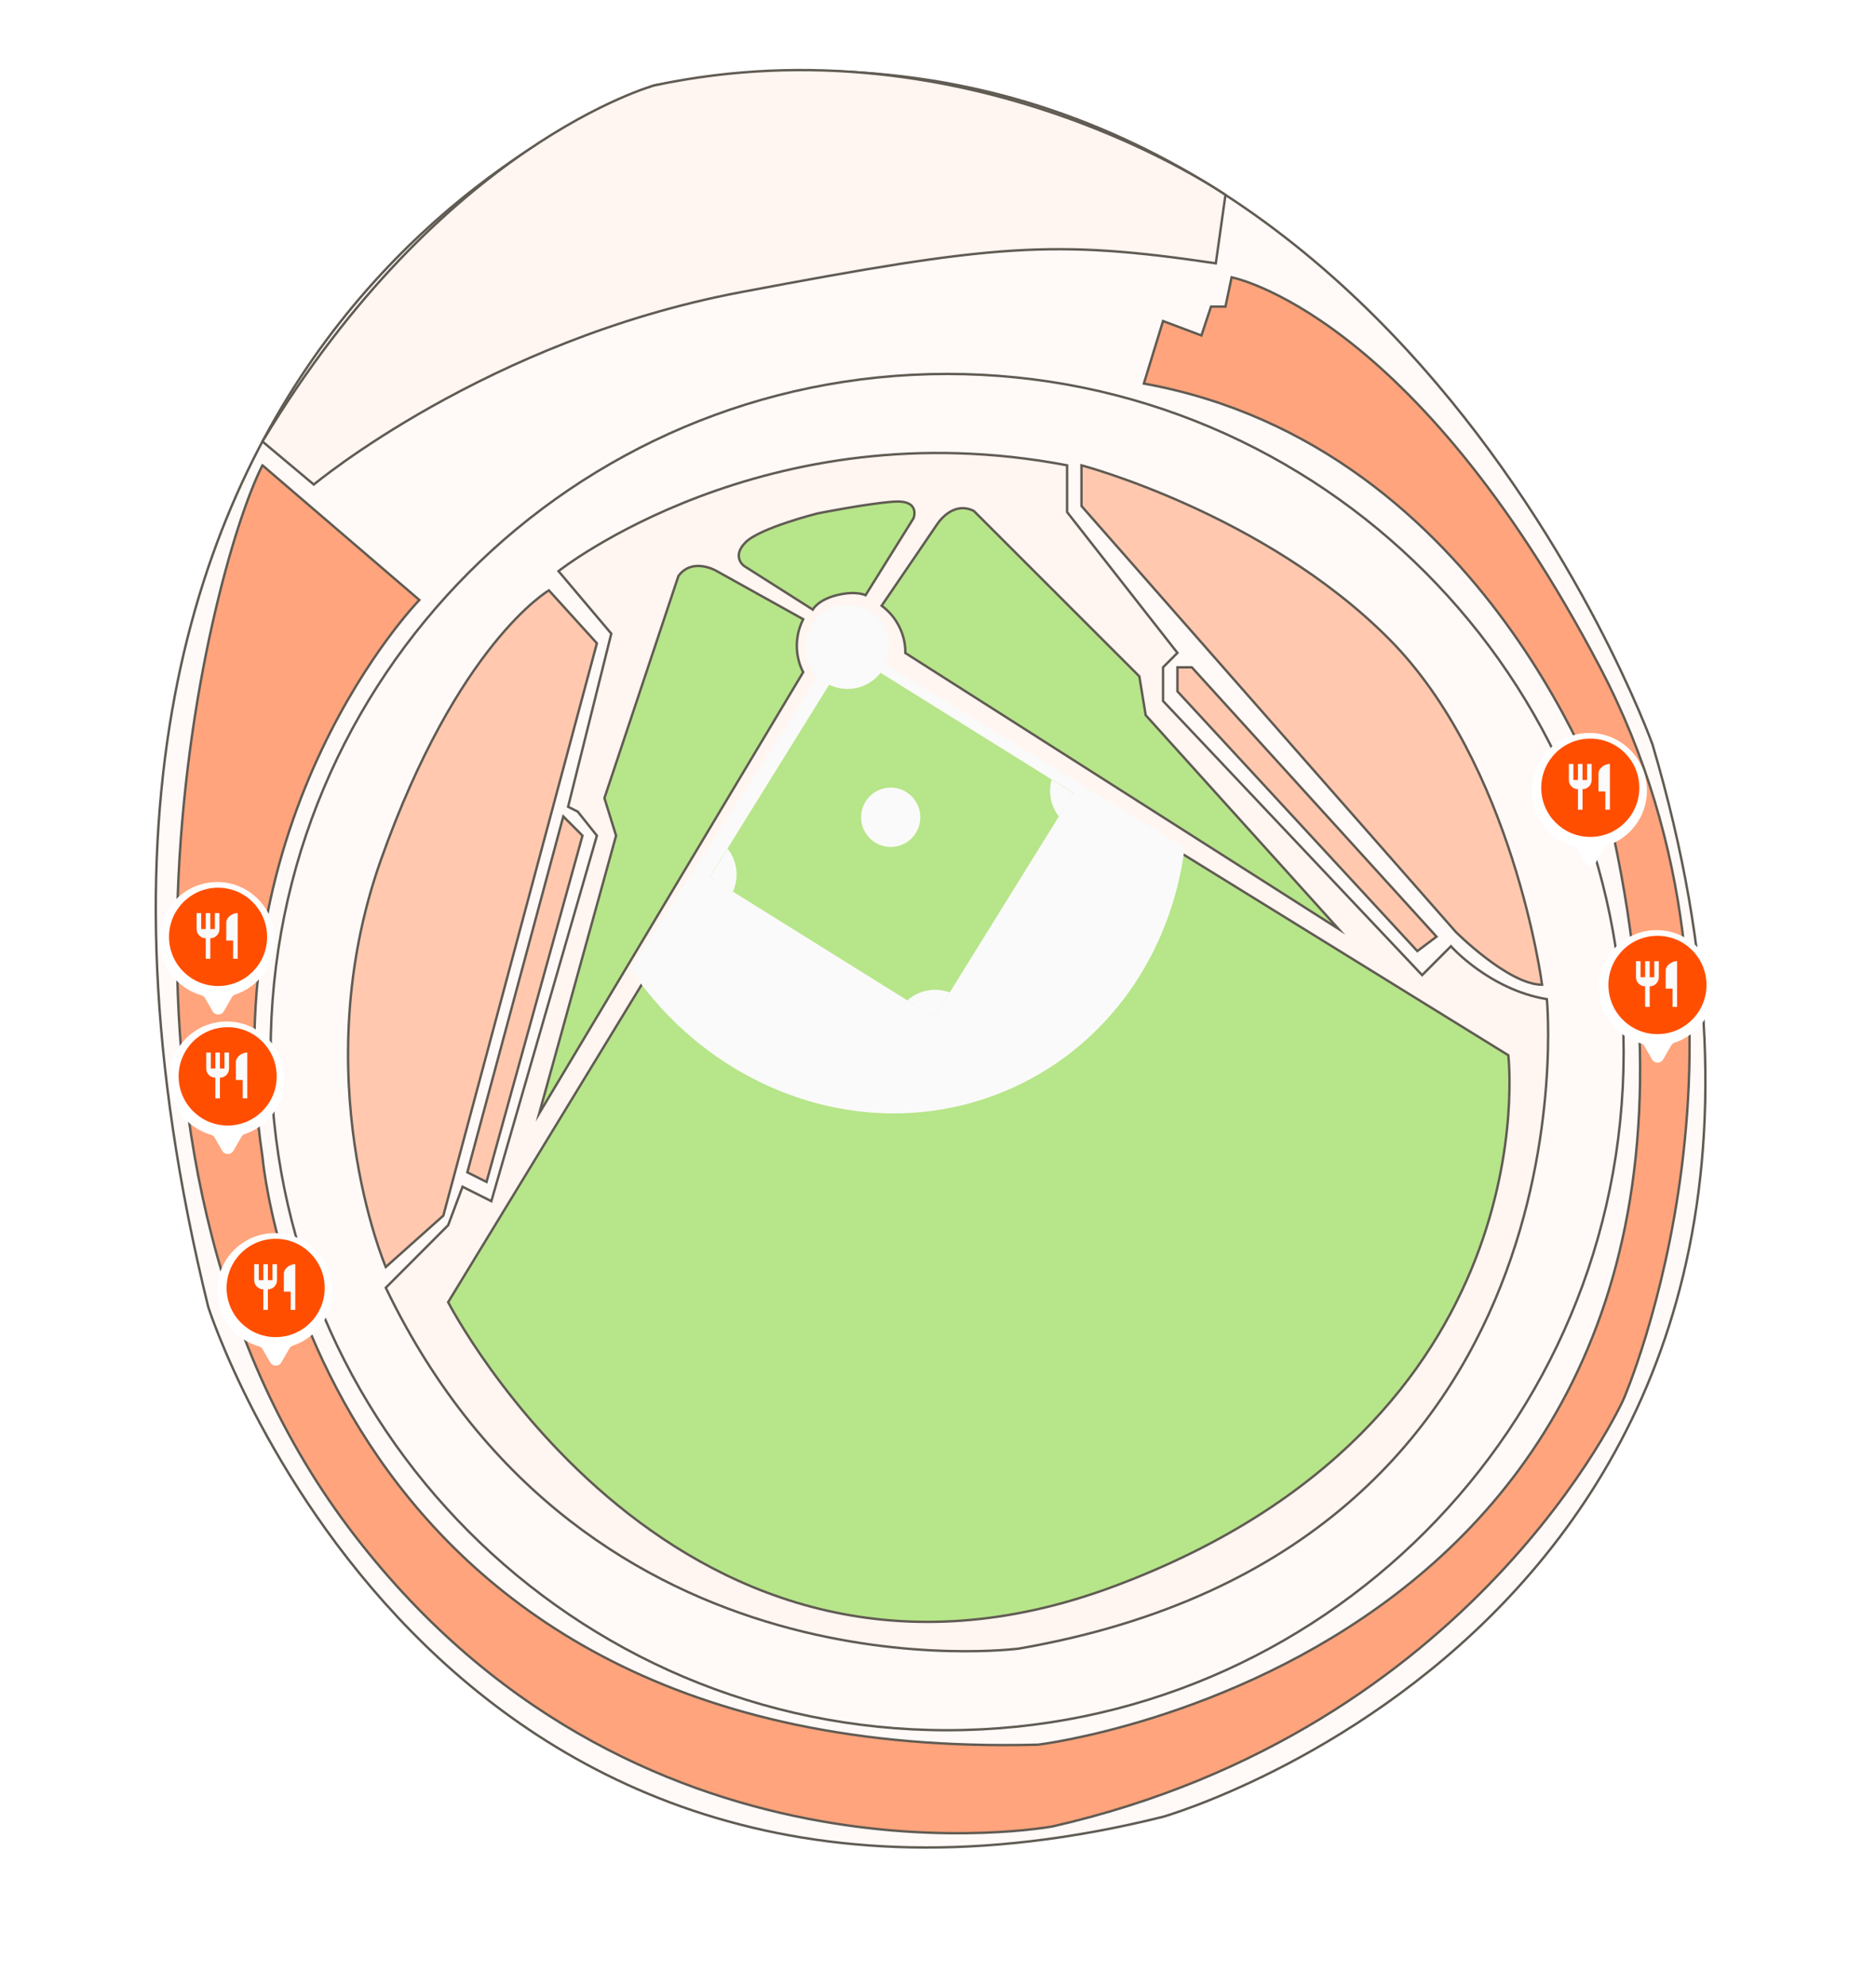 <svg width="390" height="413" viewBox="0 0 390 413" fill="none" xmlns="http://www.w3.org/2000/svg">
<mask id="mask0_698_7774" style="mask-type:alpha" maskUnits="userSpaceOnUse" x="0" y="0" width="390" height="413">
<rect width="390" height="413" fill="#D9D9D9"/>
</mask>
<g mask="url(#mask0_698_7774)">
<g clip-path="url(#clip0_698_7774)">
<path d="M136.055 17.75C136.055 17.75 -7.577 64.75 43.292 271.75C43.292 271.75 89.175 415.75 241.783 377.75C241.783 377.75 396.387 333.75 343.523 154.75C343.523 154.75 284.674 -9.25 136.055 17.75Z" fill="#FFFAF8" stroke="#605B53" stroke-width="0.5" stroke-miterlimit="10"/>
<path d="M196.899 359.75C274.572 359.75 337.539 296.622 337.539 218.75C337.539 140.878 274.572 77.75 196.899 77.75C119.226 77.75 56.26 140.878 56.26 218.75C56.26 296.622 119.226 359.75 196.899 359.75Z" fill="#FFFAF8" stroke="#605B53" stroke-width="0.5" stroke-miterlimit="10"/>
<path d="M116.106 118.75C116.106 118.75 158.996 84.75 221.835 96.75V106.47L244.776 135.75L241.784 138.75V145.75L295.646 202.75L301.63 196.75C301.63 196.75 309.61 205.75 321.579 207.75C321.579 207.75 332.561 321.79 211.871 342.77C211.871 342.77 122.091 354.75 80.198 267.75L93.165 254.75L96.157 246.75L102.142 249.75L124.086 173.75L120.096 168.75L118.101 167.75L127.078 131.75L116.106 118.75Z" fill="#FFF5F1" stroke="#605B53" stroke-width="0.5" stroke-miterlimit="10"/>
<path d="M176.182 134.51L93.165 270.75C93.165 270.75 141.042 363.75 231.81 329.75C322.577 295.75 313.56 219.41 313.56 219.41L176.182 134.51Z" fill="#B7E589" stroke="#605B53" stroke-width="0.5" stroke-miterlimit="10"/>
<path d="M54.563 91.8L65.236 100.75C65.236 100.75 101.144 70.75 154.008 60.75C206.873 50.75 218.842 49.75 252.755 54.75L254.76 40.53C254.76 40.53 201.886 3.75 136.055 17.75C136.055 17.75 91.768 29.84 54.563 91.8Z" fill="#FFF5F1" stroke="#605B53" stroke-width="0.5" stroke-miterlimit="10"/>
<path d="M114.111 122.75L124.086 133.75L92.167 252.75L80.198 263.44C80.198 263.44 63.242 223.75 79.201 178.75C95.16 133.75 114.111 122.75 114.111 122.75Z" fill="#FFC8AF" stroke="#605B53" stroke-width="0.5" stroke-miterlimit="10"/>
<path d="M117.103 169.75L97.154 243.75L101.144 245.75L121.093 173.75L117.103 169.75Z" fill="#FFC8AF" stroke="#605B53" stroke-width="0.5" stroke-miterlimit="10"/>
<path d="M224.827 96.75V105.21L302.628 193.75C302.628 193.75 313.6 204.75 320.582 204.75C320.582 204.75 314.597 158.75 288.663 132.75C262.73 106.75 224.827 96.75 224.827 96.75Z" fill="#FFC8AF" stroke="#605B53" stroke-width="0.5" stroke-miterlimit="10"/>
<path d="M247.769 138.75L298.638 194.75L294.648 197.75L244.776 143.75V138.75H247.769Z" fill="#FFC8AF" stroke="#605B53" stroke-width="0.5" stroke-miterlimit="10"/>
<path d="M54.564 96.75L87.18 124.75C87.18 124.75 43.891 169.26 54.564 240.51C54.564 240.51 65.236 366.75 215.85 362.75C215.85 362.75 374.394 343.75 334.536 169.75C334.536 169.75 309.61 92.75 237.794 79.75L241.784 66.75L249.763 69.75L251.758 63.75H254.76L256.037 57.66C256.037 57.66 293.79 64.75 332.621 138.75C371.441 212.75 337.528 290.92 337.528 290.92C337.528 290.92 306.607 359.75 218.833 379.75C218.833 379.75 131.337 396.14 72.348 317.44C13.359 238.74 42.884 119.75 54.554 96.75H54.564Z" fill="#FFA47C" stroke="#605B53" stroke-width="0.5" stroke-miterlimit="10"/>
<path d="M131.058 201.46C148.922 227.93 182.286 239 210.584 226.14C230.822 216.95 243.579 197.74 246.272 176.24L175.214 132.7L131.058 201.46Z" fill="#FAFAFA"/>
<path d="M176.458 135.772L147.542 182.382L194.236 211.499L223.152 164.889L176.458 135.772Z" fill="#B7E589"/>
<path d="M152.104 177.73C151.855 177.27 151.576 176.84 151.256 176.45L147.546 182.43L152.354 185.43C153.421 183.05 153.421 180.22 152.094 177.74L152.104 177.73Z" fill="#FAFAFA"/>
<path d="M190.296 206.83C189.668 207.16 189.109 207.57 188.601 208.02L194.236 211.54L197.448 206.36C195.184 205.51 192.58 205.6 190.286 206.83H190.296Z" fill="#FAFAFA"/>
<path d="M220.15 169.8L223.162 164.94L218.614 162.1C218.035 164.19 218.225 166.48 219.322 168.54C219.561 168.99 219.841 169.4 220.15 169.79V169.8Z" fill="#FAFAFA"/>
<path d="M185.169 176.1C188.568 176.1 191.323 173.337 191.323 169.93C191.323 166.522 188.568 163.76 185.169 163.76C181.77 163.76 179.015 166.522 179.015 169.93C179.015 173.337 181.77 176.1 185.169 176.1Z" fill="#FAFAFA"/>
<path d="M166.976 128.75L149.022 118.75C149.022 118.75 144.035 115.75 141.042 119.75L125.652 165.95L128.076 173.75L112.097 231.5L166.976 139.75C166.976 139.75 163.984 134.75 166.976 128.75Z" fill="#B7E589" stroke="#605B53" stroke-width="0.5" stroke-miterlimit="10"/>
<path d="M183.294 125.93L194.874 108.93C194.874 108.93 197.996 104.01 202.455 106.24L236.857 140.63L238.173 148.69L278.261 193.14L188.202 135.77C188.202 135.77 188.64 129.96 183.284 125.94L183.294 125.93Z" fill="#B7E589" stroke="#605B53" stroke-width="0.5" stroke-miterlimit="10"/>
<path d="M169.968 106.75C169.968 106.75 157.998 109.75 155.006 112.75C152.014 115.75 154.667 117.67 154.667 117.67L168.97 126.75C168.97 126.75 169.968 124.75 173.957 123.75C177.947 122.75 179.942 123.75 179.942 123.75L189.916 107.75C189.916 107.75 191.472 103.87 185.707 104.31C179.942 104.75 169.968 106.75 169.968 106.75Z" fill="#B7E589" stroke="#605B53" stroke-width="0.5" stroke-miterlimit="10"/>
<path d="M176.183 143.25C180.997 143.25 184.9 139.337 184.9 134.51C184.9 129.683 180.997 125.77 176.183 125.77C171.368 125.77 167.465 129.683 167.465 134.51C167.465 139.337 171.368 143.25 176.183 143.25Z" fill="#FAFAFA"/>
</g>
<g filter="url(#filter0_d_698_7774)">
<path fill-rule="evenodd" clip-rule="evenodd" d="M48.603 206.951C48.755 206.686 49.006 206.493 49.297 206.396C54.066 204.816 57.507 200.311 57.507 195C57.507 188.373 52.148 183 45.538 183C38.927 183 33.568 188.373 33.568 195C33.568 200.489 37.245 205.118 42.264 206.546C42.576 206.635 42.848 206.834 43.01 207.115L44.604 209.882C45.117 210.773 46.402 210.773 46.915 209.882L48.603 206.951Z" fill="white"/>
</g>
<ellipse cx="45.334" cy="194.796" rx="10.196" ry="10.222" fill="#FF4E00"/>
<path d="M47.041 191.754V195.557H48.464V199.36H49.412V189.852C48.104 189.852 47.041 190.917 47.041 191.754ZM44.67 193.18H43.722V189.852H42.774V193.18H41.825V189.852H40.877V193.18C40.877 194.231 41.726 195.082 42.774 195.082V199.36H43.722V195.082C44.77 195.082 45.619 194.231 45.619 193.18V189.852H44.67V193.18Z" fill="#FAFAFA"/>
<g filter="url(#filter1_d_698_7774)">
<path fill-rule="evenodd" clip-rule="evenodd" d="M50.597 235.951C50.75 235.685 51.001 235.492 51.291 235.396C56.06 233.816 59.501 229.311 59.501 224C59.501 217.373 54.142 212 47.532 212C40.921 212 35.562 217.373 35.562 224C35.562 229.49 39.239 234.118 44.258 235.546C44.571 235.635 44.843 235.834 45.005 236.115L46.598 238.882C47.111 239.773 48.396 239.773 48.909 238.882L50.597 235.951Z" fill="white"/>
</g>
<ellipse cx="47.329" cy="223.796" rx="10.196" ry="10.222" fill="#FF4E00"/>
<path d="M49.037 220.754V224.557H50.459V228.36H51.408V218.852C50.099 218.852 49.037 219.917 49.037 220.754ZM46.666 222.18H45.717V218.852H44.769V222.18H43.821V218.852H42.872V222.18C42.872 223.231 43.721 224.082 44.769 224.082V228.36H45.717V224.082C46.765 224.082 47.614 223.231 47.614 222.18V218.852H46.666V222.18Z" fill="#FAFAFA"/>
<g filter="url(#filter2_d_698_7774)">
<path fill-rule="evenodd" clip-rule="evenodd" d="M60.572 279.951C60.725 279.685 60.975 279.492 61.266 279.396C66.035 277.816 69.476 273.311 69.476 268C69.476 261.373 64.117 256 57.506 256C50.896 256 45.537 261.373 45.537 268C45.537 273.49 49.214 278.118 54.233 279.546C54.545 279.635 54.817 279.834 54.979 280.115L56.573 282.882C57.086 283.773 58.371 283.773 58.884 282.882L60.572 279.951Z" fill="white"/>
</g>
<ellipse cx="57.303" cy="267.796" rx="10.196" ry="10.222" fill="#FF4E00"/>
<path d="M59.011 264.754V268.557H60.434V272.36H61.382V262.852C60.073 262.852 59.011 263.917 59.011 264.754ZM56.64 266.18H55.692V262.852H54.743V266.18H53.795V262.852H52.847V266.18C52.847 267.231 53.696 268.082 54.743 268.082V272.36H55.692V268.082C56.74 268.082 57.589 267.231 57.589 266.18V262.852H56.64V266.18Z" fill="#FAFAFA"/>
<g filter="url(#filter3_d_698_7774)">
<path fill-rule="evenodd" clip-rule="evenodd" d="M347.835 216.951C347.988 216.686 348.239 216.492 348.529 216.396C353.298 214.816 356.739 210.311 356.739 205C356.739 198.373 351.381 193 344.77 193C338.16 193 332.801 198.373 332.801 205C332.801 210.489 336.477 215.118 341.496 216.546C341.809 216.635 342.081 216.834 342.243 217.115L343.836 219.882C344.349 220.773 345.634 220.773 346.147 219.882L347.835 216.951Z" fill="white"/>
</g>
<ellipse cx="344.566" cy="204.796" rx="10.196" ry="10.222" fill="#FF4E00"/>
<path d="M346.275 201.754V205.557H347.697V209.36H348.646V199.852C347.337 199.852 346.275 200.917 346.275 201.754ZM343.904 203.18H342.956V199.852H342.007V203.18H341.059V199.852H340.11V203.18C340.11 204.231 340.959 205.082 342.007 205.082V209.36H342.956V205.082C344.003 205.082 344.852 204.231 344.852 203.18V199.852H343.904V203.18Z" fill="#FAFAFA"/>
<g filter="url(#filter4_d_698_7774)">
<path fill-rule="evenodd" clip-rule="evenodd" d="M333.871 175.951C334.024 175.685 334.275 175.492 334.566 175.396C339.334 173.816 342.776 169.311 342.776 164C342.776 157.373 337.417 152 330.806 152C324.196 152 318.837 157.373 318.837 164C318.837 169.489 322.513 174.118 327.533 175.546C327.845 175.635 328.117 175.834 328.279 176.115L329.872 178.882C330.385 179.773 331.67 179.773 332.183 178.882L333.871 175.951Z" fill="white"/>
</g>
<ellipse cx="330.602" cy="163.796" rx="10.196" ry="10.222" fill="#FF4E00"/>
<path d="M332.31 160.754V164.557H333.733V168.36H334.681V158.852C333.372 158.852 332.31 159.917 332.31 160.754ZM329.939 162.18H328.991V158.852H328.042V162.18H327.094V158.852H326.146V162.18C326.146 163.231 326.994 164.082 328.042 164.082V168.36H328.991V164.082C330.039 164.082 330.887 163.231 330.887 162.18V158.852H329.939V162.18Z" fill="#FAFAFA"/>
</g>
<defs>
<filter id="filter0_d_698_7774" x="31.601" y="181.82" width="27.086" height="30.698" filterUnits="userSpaceOnUse" color-interpolation-filters="sRGB">
<feFlood flood-opacity="0" result="BackgroundImageFix"/>
<feColorMatrix in="SourceAlpha" type="matrix" values="0 0 0 0 0 0 0 0 0 0 0 0 0 0 0 0 0 0 127 0" result="hardAlpha"/>
<feOffset dx="-0.393" dy="0.393"/>
<feGaussianBlur stdDeviation="0.787"/>
<feComposite in2="hardAlpha" operator="out"/>
<feColorMatrix type="matrix" values="0 0 0 0 0 0 0 0 0 0 0 0 0 0 0 0 0 0 0.25 0"/>
<feBlend mode="normal" in2="BackgroundImageFix" result="effect1_dropShadow_698_7774"/>
<feBlend mode="normal" in="SourceGraphic" in2="effect1_dropShadow_698_7774" result="shape"/>
</filter>
<filter id="filter1_d_698_7774" x="33.595" y="210.82" width="27.086" height="30.698" filterUnits="userSpaceOnUse" color-interpolation-filters="sRGB">
<feFlood flood-opacity="0" result="BackgroundImageFix"/>
<feColorMatrix in="SourceAlpha" type="matrix" values="0 0 0 0 0 0 0 0 0 0 0 0 0 0 0 0 0 0 127 0" result="hardAlpha"/>
<feOffset dx="-0.393" dy="0.393"/>
<feGaussianBlur stdDeviation="0.787"/>
<feComposite in2="hardAlpha" operator="out"/>
<feColorMatrix type="matrix" values="0 0 0 0 0 0 0 0 0 0 0 0 0 0 0 0 0 0 0.25 0"/>
<feBlend mode="normal" in2="BackgroundImageFix" result="effect1_dropShadow_698_7774"/>
<feBlend mode="normal" in="SourceGraphic" in2="effect1_dropShadow_698_7774" result="shape"/>
</filter>
<filter id="filter2_d_698_7774" x="43.57" y="254.82" width="27.086" height="30.698" filterUnits="userSpaceOnUse" color-interpolation-filters="sRGB">
<feFlood flood-opacity="0" result="BackgroundImageFix"/>
<feColorMatrix in="SourceAlpha" type="matrix" values="0 0 0 0 0 0 0 0 0 0 0 0 0 0 0 0 0 0 127 0" result="hardAlpha"/>
<feOffset dx="-0.393" dy="0.393"/>
<feGaussianBlur stdDeviation="0.787"/>
<feComposite in2="hardAlpha" operator="out"/>
<feColorMatrix type="matrix" values="0 0 0 0 0 0 0 0 0 0 0 0 0 0 0 0 0 0 0.25 0"/>
<feBlend mode="normal" in2="BackgroundImageFix" result="effect1_dropShadow_698_7774"/>
<feBlend mode="normal" in="SourceGraphic" in2="effect1_dropShadow_698_7774" result="shape"/>
</filter>
<filter id="filter3_d_698_7774" x="330.834" y="191.82" width="27.086" height="30.698" filterUnits="userSpaceOnUse" color-interpolation-filters="sRGB">
<feFlood flood-opacity="0" result="BackgroundImageFix"/>
<feColorMatrix in="SourceAlpha" type="matrix" values="0 0 0 0 0 0 0 0 0 0 0 0 0 0 0 0 0 0 127 0" result="hardAlpha"/>
<feOffset dx="-0.393" dy="0.393"/>
<feGaussianBlur stdDeviation="0.787"/>
<feComposite in2="hardAlpha" operator="out"/>
<feColorMatrix type="matrix" values="0 0 0 0 0 0 0 0 0 0 0 0 0 0 0 0 0 0 0.25 0"/>
<feBlend mode="normal" in2="BackgroundImageFix" result="effect1_dropShadow_698_7774"/>
<feBlend mode="normal" in="SourceGraphic" in2="effect1_dropShadow_698_7774" result="shape"/>
</filter>
<filter id="filter4_d_698_7774" x="316.87" y="150.82" width="27.086" height="30.698" filterUnits="userSpaceOnUse" color-interpolation-filters="sRGB">
<feFlood flood-opacity="0" result="BackgroundImageFix"/>
<feColorMatrix in="SourceAlpha" type="matrix" values="0 0 0 0 0 0 0 0 0 0 0 0 0 0 0 0 0 0 127 0" result="hardAlpha"/>
<feOffset dx="-0.393" dy="0.393"/>
<feGaussianBlur stdDeviation="0.787"/>
<feComposite in2="hardAlpha" operator="out"/>
<feColorMatrix type="matrix" values="0 0 0 0 0 0 0 0 0 0 0 0 0 0 0 0 0 0 0.25 0"/>
<feBlend mode="normal" in2="BackgroundImageFix" result="effect1_dropShadow_698_7774"/>
<feBlend mode="normal" in="SourceGraphic" in2="effect1_dropShadow_698_7774" result="shape"/>
</filter>
<clipPath id="clip0_698_7774">
<rect width="562.368" height="590.51" fill="white" transform="translate(-135 -131)"/>
</clipPath>
</defs>
</svg>
